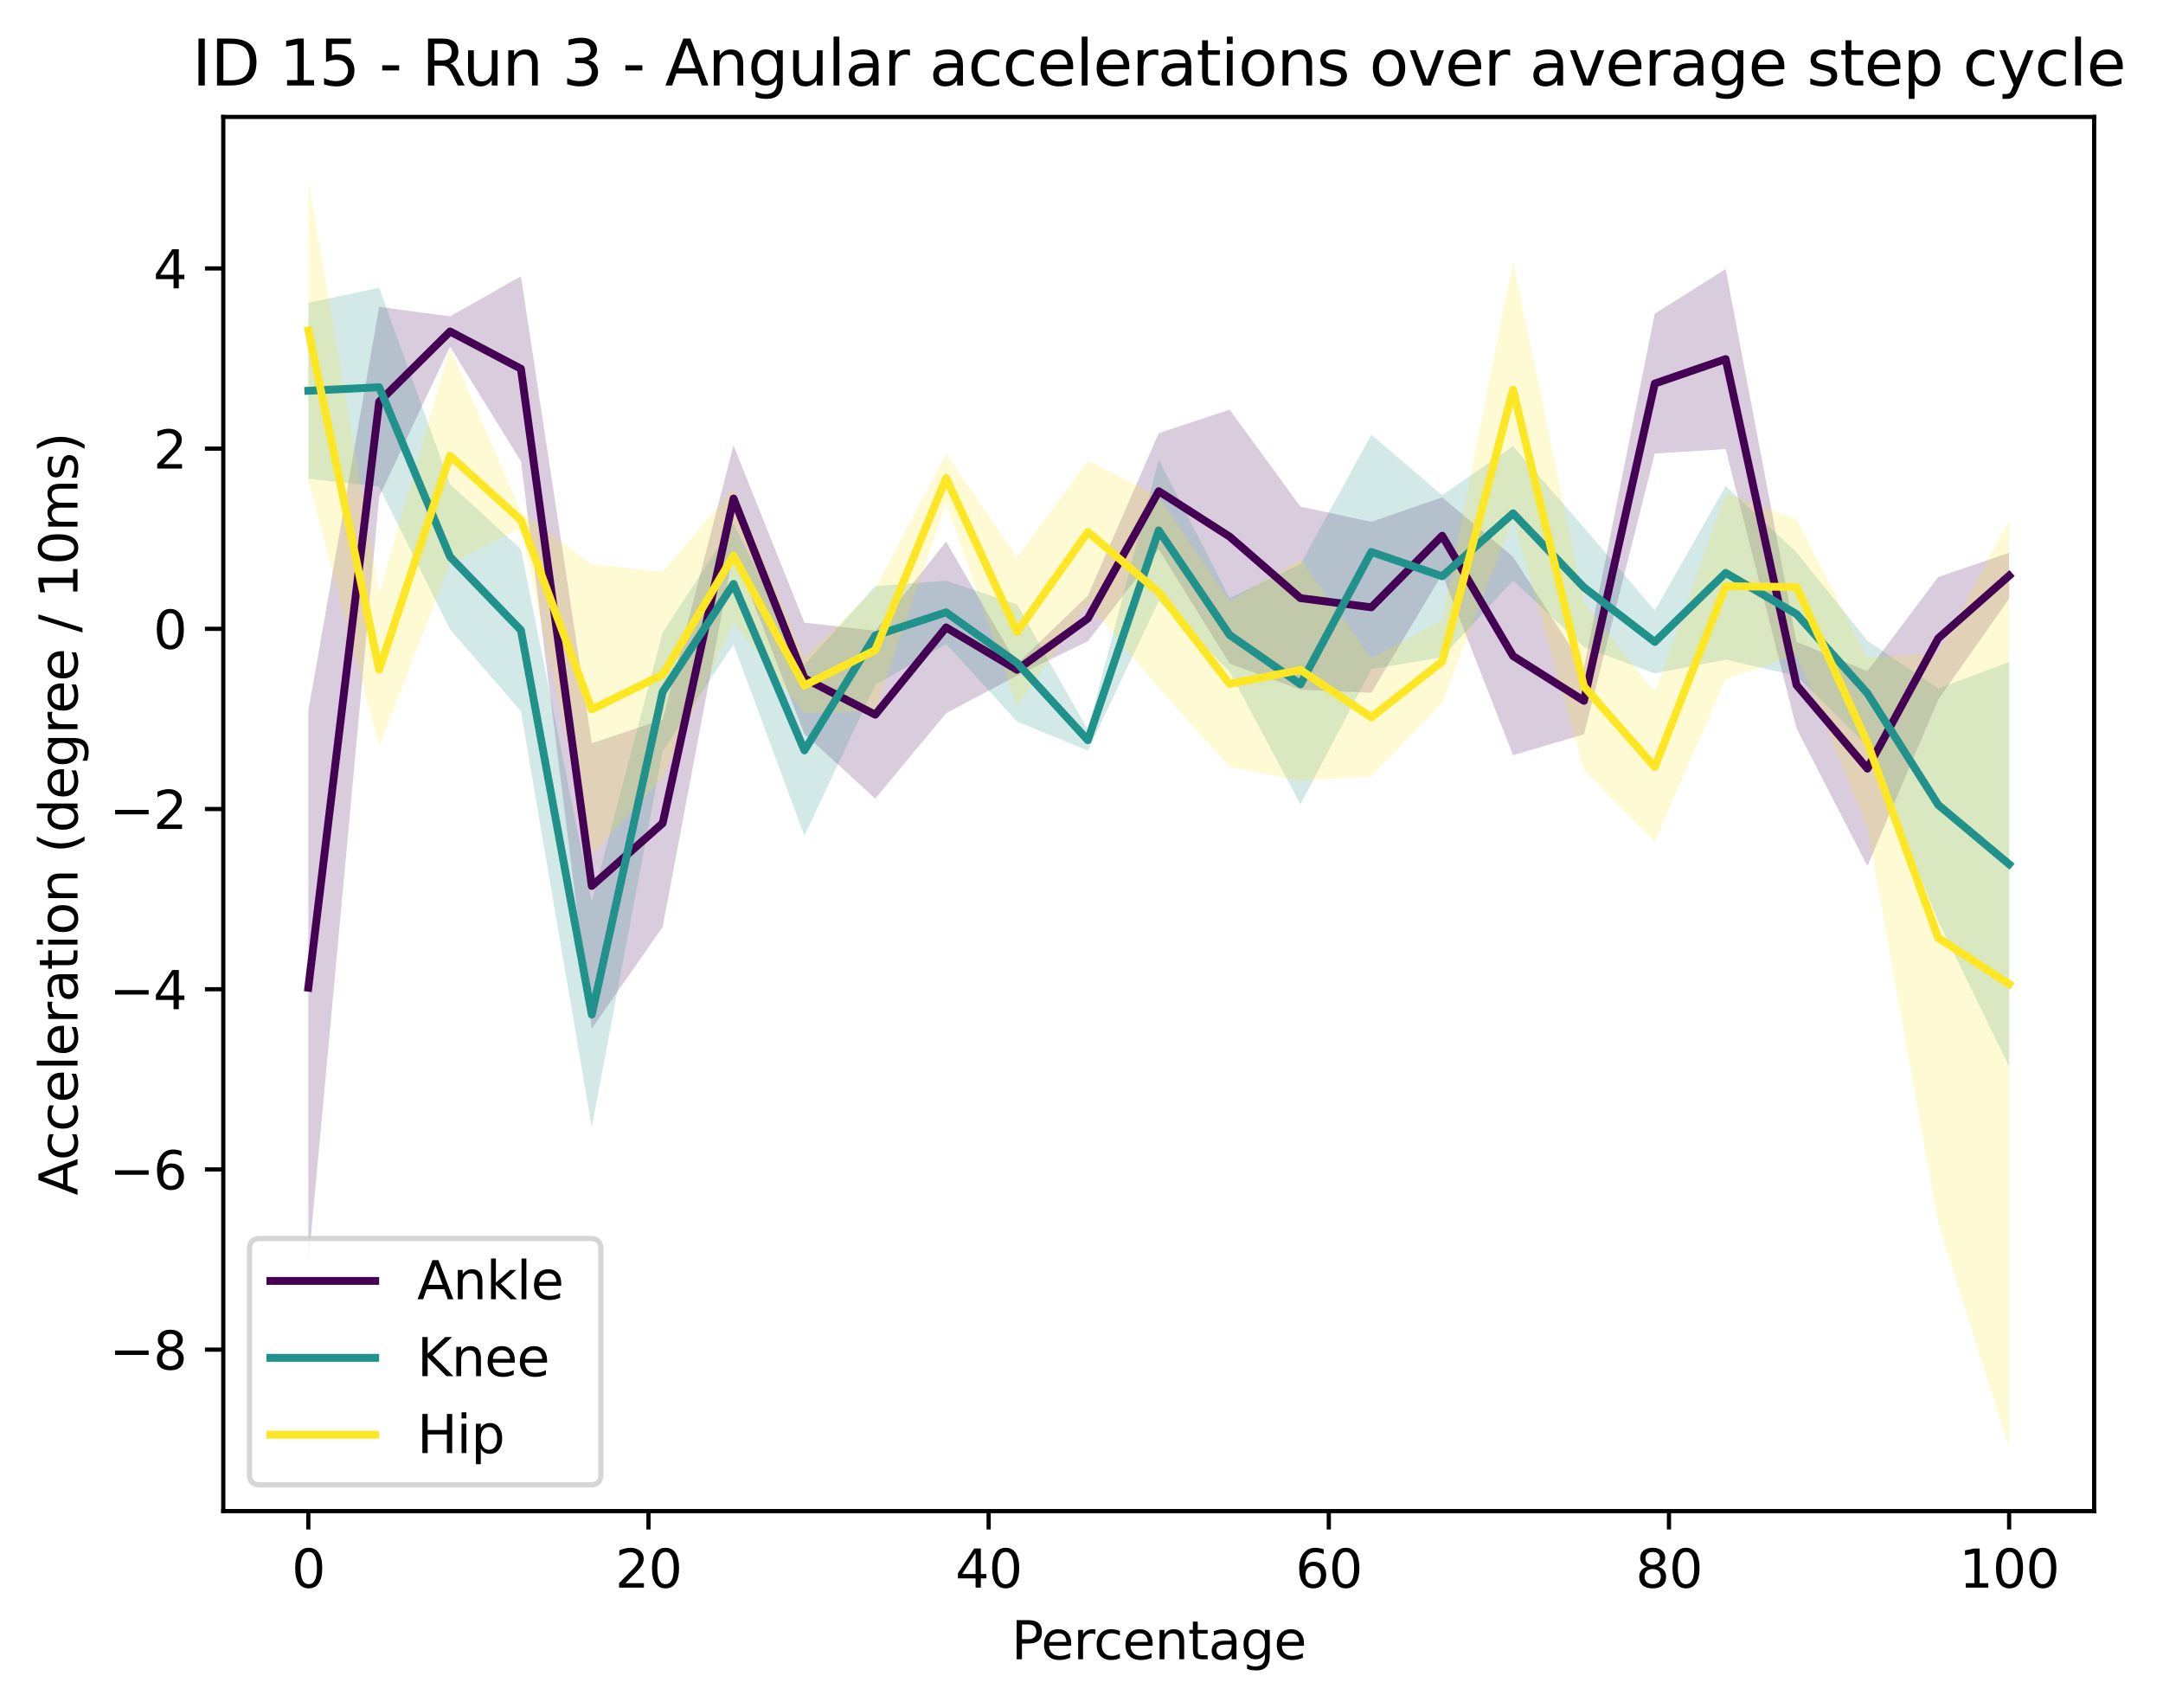 <?xml version="1.0" encoding="utf-8" standalone="no"?>
<!DOCTYPE svg PUBLIC "-//W3C//DTD SVG 1.1//EN"
  "http://www.w3.org/Graphics/SVG/1.1/DTD/svg11.dtd">
<svg xmlns:xlink="http://www.w3.org/1999/xlink" width="412.88pt" height="325.986pt" viewBox="0 0 412.88 325.986" xmlns="http://www.w3.org/2000/svg" version="1.1">
 <defs>
  <style type="text/css">*{stroke-linejoin: round; stroke-linecap: butt}</style>
 </defs>
 <g id="figure_1">
  <g id="patch_1">
   <path d="M 0 325.986 
L 412.88 325.986 
L 412.88 0 
L 0 0 
z
" style="fill: #ffffff"/>
  </g>
  <g id="axes_1">
   <g id="patch_2">
    <path d="M 42.62 288.43 
L 399.74 288.43 
L 399.74 22.318 
L 42.62 22.318 
z
" style="fill: #ffffff"/>
   </g>
   <g id="PolyCollection_1">
    <path d="M 58.853 135.709 
L 58.853 241.341 
L 72.38 94.798 
L 85.908 66.159 
L 99.435 88.05 
L 112.962 196.341 
L 126.489 176.913 
L 140.017 105.286 
L 153.544 140.083 
L 167.071 152.438 
L 180.598 136.129 
L 194.126 128.955 
L 207.653 122.406 
L 221.18 104.839 
L 234.708 126.661 
L 248.235 131.641 
L 261.762 132.238 
L 275.289 109.584 
L 288.817 144.156 
L 302.344 140.146 
L 315.871 86.55 
L 329.398 85.722 
L 342.926 139.018 
L 356.453 165.311 
L 369.98 133.518 
L 383.508 114.269 
L 383.508 105.506 
L 383.508 105.506 
L 369.98 110.133 
L 356.453 128.117 
L 342.926 122.499 
L 329.398 51.36 
L 315.871 59.869 
L 302.344 127.392 
L 288.817 106.283 
L 275.289 94.932 
L 261.762 99.601 
L 248.235 96.699 
L 234.708 78.187 
L 221.18 82.678 
L 207.653 113.687 
L 194.126 126.728 
L 180.598 103.386 
L 167.071 120.392 
L 153.544 118.846 
L 140.017 85.022 
L 126.489 137.344 
L 112.962 141.865 
L 99.435 52.721 
L 85.908 60.389 
L 72.38 58.576 
L 58.853 135.709 
z
" clip-path="url(#p606cd3f281)" style="fill: #440154; fill-opacity: 0.2"/>
   </g>
   <g id="PolyCollection_2">
    <path d="M 58.853 57.804 
L 58.853 91.367 
L 72.38 92.901 
L 85.908 120.147 
L 99.435 135.734 
L 112.962 215.117 
L 126.489 143.388 
L 140.017 122.977 
L 153.544 159.525 
L 167.071 130.733 
L 180.598 122.914 
L 194.126 137.715 
L 207.653 143.283 
L 221.18 114.727 
L 234.708 128.227 
L 248.235 153.525 
L 261.762 127.729 
L 275.289 125.462 
L 288.817 110.8 
L 302.344 123.53 
L 315.871 128.535 
L 329.398 125.915 
L 342.926 128.996 
L 356.453 142.35 
L 369.98 175.862 
L 383.508 203.571 
L 383.508 126.342 
L 383.508 126.342 
L 369.98 131.408 
L 356.453 122.293 
L 342.926 105.412 
L 329.398 92.78 
L 315.871 116.523 
L 302.344 100.695 
L 288.817 85.151 
L 275.289 94.523 
L 261.762 82.974 
L 248.235 107.684 
L 234.708 114.148 
L 221.18 87.755 
L 207.653 139.29 
L 194.126 115.348 
L 180.598 110.835 
L 167.071 111.87 
L 153.544 126.937 
L 140.017 99.938 
L 126.489 120.732 
L 112.962 172.187 
L 99.435 104.84 
L 85.908 92.403 
L 72.38 54.924 
L 58.853 57.804 
z
" clip-path="url(#p606cd3f281)" style="fill: #21918c; fill-opacity: 0.2"/>
   </g>
   <g id="PolyCollection_3">
    <path d="M 58.853 34.414 
L 58.853 91.682 
L 72.38 142.387 
L 85.908 107.617 
L 99.435 100.848 
L 112.962 163.095 
L 126.489 148.426 
L 140.017 118.841 
L 153.544 136.101 
L 167.071 135.815 
L 180.598 95.93 
L 194.126 134.83 
L 207.653 115.15 
L 221.18 131.303 
L 234.708 146.328 
L 248.235 149.038 
L 261.762 148.186 
L 275.289 134.12 
L 288.817 98.887 
L 302.344 147 
L 315.871 160.594 
L 329.398 129.62 
L 342.926 124.992 
L 356.453 157.966 
L 369.98 233.409 
L 383.508 276.334 
L 383.508 99.305 
L 383.508 99.305 
L 369.98 124.651 
L 356.453 125.525 
L 342.926 99.097 
L 329.398 94.161 
L 315.871 132.183 
L 302.344 115.037 
L 288.817 49.85 
L 275.289 118.399 
L 261.762 125.637 
L 248.235 106.703 
L 234.708 114.739 
L 221.18 94.782 
L 207.653 87.942 
L 194.126 106.409 
L 180.598 86.613 
L 167.071 112.373 
L 153.544 125.573 
L 140.017 93.284 
L 126.489 109.123 
L 112.962 107.715 
L 99.435 97.679 
L 85.908 66.387 
L 72.38 113.269 
L 58.853 34.414 
z
" clip-path="url(#p606cd3f281)" style="fill: #fde725; fill-opacity: 0.2"/>
   </g>
   <g id="matplotlib.axis_1">
    <g id="xtick_1">
     <g id="line2d_1">
      <defs>
       <path id="m1e327cab59" d="M 0 0 
L 0 3.5 
" style="stroke: #000000; stroke-width: 0.8"/>
      </defs>
      <g>
       <use xlink:href="#m1e327cab59" x="58.853" y="288.43" style="stroke: #000000; stroke-width: 0.8"/>
      </g>
     </g>
     <g id="text_1">
      <!-- 0 -->
      <g transform="translate(55.672 303.029) scale(0.1 -0.1)">
       <defs>
        <path id="DejaVuSans-30" d="M 2034 4250 
Q 1547 4250 1301 3770 
Q 1056 3291 1056 2328 
Q 1056 1369 1301 889 
Q 1547 409 2034 409 
Q 2525 409 2770 889 
Q 3016 1369 3016 2328 
Q 3016 3291 2770 3770 
Q 2525 4250 2034 4250 
z
M 2034 4750 
Q 2819 4750 3233 4129 
Q 3647 3509 3647 2328 
Q 3647 1150 3233 529 
Q 2819 -91 2034 -91 
Q 1250 -91 836 529 
Q 422 1150 422 2328 
Q 422 3509 836 4129 
Q 1250 4750 2034 4750 
z
" transform="scale(0.016)"/>
       </defs>
       <use xlink:href="#DejaVuSans-30"/>
      </g>
     </g>
    </g>
    <g id="xtick_2">
     <g id="line2d_2">
      <g>
       <use xlink:href="#m1e327cab59" x="123.784" y="288.43" style="stroke: #000000; stroke-width: 0.8"/>
      </g>
     </g>
     <g id="text_2">
      <!-- 20 -->
      <g transform="translate(117.421 303.029) scale(0.1 -0.1)">
       <defs>
        <path id="DejaVuSans-32" d="M 1228 531 
L 3431 531 
L 3431 0 
L 469 0 
L 469 531 
Q 828 903 1448 1529 
Q 2069 2156 2228 2338 
Q 2531 2678 2651 2914 
Q 2772 3150 2772 3378 
Q 2772 3750 2511 3984 
Q 2250 4219 1831 4219 
Q 1534 4219 1204 4116 
Q 875 4013 500 3803 
L 500 4441 
Q 881 4594 1212 4672 
Q 1544 4750 1819 4750 
Q 2544 4750 2975 4387 
Q 3406 4025 3406 3419 
Q 3406 3131 3298 2873 
Q 3191 2616 2906 2266 
Q 2828 2175 2409 1742 
Q 1991 1309 1228 531 
z
" transform="scale(0.016)"/>
       </defs>
       <use xlink:href="#DejaVuSans-32"/>
       <use xlink:href="#DejaVuSans-30" x="63.623"/>
      </g>
     </g>
    </g>
    <g id="xtick_3">
     <g id="line2d_3">
      <g>
       <use xlink:href="#m1e327cab59" x="188.715" y="288.43" style="stroke: #000000; stroke-width: 0.8"/>
      </g>
     </g>
     <g id="text_3">
      <!-- 40 -->
      <g transform="translate(182.352 303.029) scale(0.1 -0.1)">
       <defs>
        <path id="DejaVuSans-34" d="M 2419 4116 
L 825 1625 
L 2419 1625 
L 2419 4116 
z
M 2253 4666 
L 3047 4666 
L 3047 1625 
L 3713 1625 
L 3713 1100 
L 3047 1100 
L 3047 0 
L 2419 0 
L 2419 1100 
L 313 1100 
L 313 1709 
L 2253 4666 
z
" transform="scale(0.016)"/>
       </defs>
       <use xlink:href="#DejaVuSans-34"/>
       <use xlink:href="#DejaVuSans-30" x="63.623"/>
      </g>
     </g>
    </g>
    <g id="xtick_4">
     <g id="line2d_4">
      <g>
       <use xlink:href="#m1e327cab59" x="253.646" y="288.43" style="stroke: #000000; stroke-width: 0.8"/>
      </g>
     </g>
     <g id="text_4">
      <!-- 60 -->
      <g transform="translate(247.283 303.029) scale(0.1 -0.1)">
       <defs>
        <path id="DejaVuSans-36" d="M 2113 2584 
Q 1688 2584 1439 2293 
Q 1191 2003 1191 1497 
Q 1191 994 1439 701 
Q 1688 409 2113 409 
Q 2538 409 2786 701 
Q 3034 994 3034 1497 
Q 3034 2003 2786 2293 
Q 2538 2584 2113 2584 
z
M 3366 4563 
L 3366 3988 
Q 3128 4100 2886 4159 
Q 2644 4219 2406 4219 
Q 1781 4219 1451 3797 
Q 1122 3375 1075 2522 
Q 1259 2794 1537 2939 
Q 1816 3084 2150 3084 
Q 2853 3084 3261 2657 
Q 3669 2231 3669 1497 
Q 3669 778 3244 343 
Q 2819 -91 2113 -91 
Q 1303 -91 875 529 
Q 447 1150 447 2328 
Q 447 3434 972 4092 
Q 1497 4750 2381 4750 
Q 2619 4750 2861 4703 
Q 3103 4656 3366 4563 
z
" transform="scale(0.016)"/>
       </defs>
       <use xlink:href="#DejaVuSans-36"/>
       <use xlink:href="#DejaVuSans-30" x="63.623"/>
      </g>
     </g>
    </g>
    <g id="xtick_5">
     <g id="line2d_5">
      <g>
       <use xlink:href="#m1e327cab59" x="318.577" y="288.43" style="stroke: #000000; stroke-width: 0.8"/>
      </g>
     </g>
     <g id="text_5">
      <!-- 80 -->
      <g transform="translate(312.214 303.029) scale(0.1 -0.1)">
       <defs>
        <path id="DejaVuSans-38" d="M 2034 2216 
Q 1584 2216 1326 1975 
Q 1069 1734 1069 1313 
Q 1069 891 1326 650 
Q 1584 409 2034 409 
Q 2484 409 2743 651 
Q 3003 894 3003 1313 
Q 3003 1734 2745 1975 
Q 2488 2216 2034 2216 
z
M 1403 2484 
Q 997 2584 770 2862 
Q 544 3141 544 3541 
Q 544 4100 942 4425 
Q 1341 4750 2034 4750 
Q 2731 4750 3128 4425 
Q 3525 4100 3525 3541 
Q 3525 3141 3298 2862 
Q 3072 2584 2669 2484 
Q 3125 2378 3379 2068 
Q 3634 1759 3634 1313 
Q 3634 634 3220 271 
Q 2806 -91 2034 -91 
Q 1263 -91 848 271 
Q 434 634 434 1313 
Q 434 1759 690 2068 
Q 947 2378 1403 2484 
z
M 1172 3481 
Q 1172 3119 1398 2916 
Q 1625 2713 2034 2713 
Q 2441 2713 2670 2916 
Q 2900 3119 2900 3481 
Q 2900 3844 2670 4047 
Q 2441 4250 2034 4250 
Q 1625 4250 1398 4047 
Q 1172 3844 1172 3481 
z
" transform="scale(0.016)"/>
       </defs>
       <use xlink:href="#DejaVuSans-38"/>
       <use xlink:href="#DejaVuSans-30" x="63.623"/>
      </g>
     </g>
    </g>
    <g id="xtick_6">
     <g id="line2d_6">
      <g>
       <use xlink:href="#m1e327cab59" x="383.508" y="288.43" style="stroke: #000000; stroke-width: 0.8"/>
      </g>
     </g>
     <g id="text_6">
      <!-- 100 -->
      <g transform="translate(373.964 303.029) scale(0.1 -0.1)">
       <defs>
        <path id="DejaVuSans-31" d="M 794 531 
L 1825 531 
L 1825 4091 
L 703 3866 
L 703 4441 
L 1819 4666 
L 2450 4666 
L 2450 531 
L 3481 531 
L 3481 0 
L 794 0 
L 794 531 
z
" transform="scale(0.016)"/>
       </defs>
       <use xlink:href="#DejaVuSans-31"/>
       <use xlink:href="#DejaVuSans-30" x="63.623"/>
       <use xlink:href="#DejaVuSans-30" x="127.246"/>
      </g>
     </g>
    </g>
    <g id="text_7">
     <!-- Percentage -->
     <g transform="translate(193.058 316.707) scale(0.1 -0.1)">
      <defs>
       <path id="DejaVuSans-50" d="M 1259 4147 
L 1259 2394 
L 2053 2394 
Q 2494 2394 2734 2622 
Q 2975 2850 2975 3272 
Q 2975 3691 2734 3919 
Q 2494 4147 2053 4147 
L 1259 4147 
z
M 628 4666 
L 2053 4666 
Q 2838 4666 3239 4311 
Q 3641 3956 3641 3272 
Q 3641 2581 3239 2228 
Q 2838 1875 2053 1875 
L 1259 1875 
L 1259 0 
L 628 0 
L 628 4666 
z
" transform="scale(0.016)"/>
       <path id="DejaVuSans-65" d="M 3597 1894 
L 3597 1613 
L 953 1613 
Q 991 1019 1311 708 
Q 1631 397 2203 397 
Q 2534 397 2845 478 
Q 3156 559 3463 722 
L 3463 178 
Q 3153 47 2828 -22 
Q 2503 -91 2169 -91 
Q 1331 -91 842 396 
Q 353 884 353 1716 
Q 353 2575 817 3079 
Q 1281 3584 2069 3584 
Q 2775 3584 3186 3129 
Q 3597 2675 3597 1894 
z
M 3022 2063 
Q 3016 2534 2758 2815 
Q 2500 3097 2075 3097 
Q 1594 3097 1305 2825 
Q 1016 2553 972 2059 
L 3022 2063 
z
" transform="scale(0.016)"/>
       <path id="DejaVuSans-72" d="M 2631 2963 
Q 2534 3019 2420 3045 
Q 2306 3072 2169 3072 
Q 1681 3072 1420 2755 
Q 1159 2438 1159 1844 
L 1159 0 
L 581 0 
L 581 3500 
L 1159 3500 
L 1159 2956 
Q 1341 3275 1631 3429 
Q 1922 3584 2338 3584 
Q 2397 3584 2469 3576 
Q 2541 3569 2628 3553 
L 2631 2963 
z
" transform="scale(0.016)"/>
       <path id="DejaVuSans-63" d="M 3122 3366 
L 3122 2828 
Q 2878 2963 2633 3030 
Q 2388 3097 2138 3097 
Q 1578 3097 1268 2742 
Q 959 2388 959 1747 
Q 959 1106 1268 751 
Q 1578 397 2138 397 
Q 2388 397 2633 464 
Q 2878 531 3122 666 
L 3122 134 
Q 2881 22 2623 -34 
Q 2366 -91 2075 -91 
Q 1284 -91 818 406 
Q 353 903 353 1747 
Q 353 2603 823 3093 
Q 1294 3584 2113 3584 
Q 2378 3584 2631 3529 
Q 2884 3475 3122 3366 
z
" transform="scale(0.016)"/>
       <path id="DejaVuSans-6e" d="M 3513 2113 
L 3513 0 
L 2938 0 
L 2938 2094 
Q 2938 2591 2744 2837 
Q 2550 3084 2163 3084 
Q 1697 3084 1428 2787 
Q 1159 2491 1159 1978 
L 1159 0 
L 581 0 
L 581 3500 
L 1159 3500 
L 1159 2956 
Q 1366 3272 1645 3428 
Q 1925 3584 2291 3584 
Q 2894 3584 3203 3211 
Q 3513 2838 3513 2113 
z
" transform="scale(0.016)"/>
       <path id="DejaVuSans-74" d="M 1172 4494 
L 1172 3500 
L 2356 3500 
L 2356 3053 
L 1172 3053 
L 1172 1153 
Q 1172 725 1289 603 
Q 1406 481 1766 481 
L 2356 481 
L 2356 0 
L 1766 0 
Q 1100 0 847 248 
Q 594 497 594 1153 
L 594 3053 
L 172 3053 
L 172 3500 
L 594 3500 
L 594 4494 
L 1172 4494 
z
" transform="scale(0.016)"/>
       <path id="DejaVuSans-61" d="M 2194 1759 
Q 1497 1759 1228 1600 
Q 959 1441 959 1056 
Q 959 750 1161 570 
Q 1363 391 1709 391 
Q 2188 391 2477 730 
Q 2766 1069 2766 1631 
L 2766 1759 
L 2194 1759 
z
M 3341 1997 
L 3341 0 
L 2766 0 
L 2766 531 
Q 2569 213 2275 61 
Q 1981 -91 1556 -91 
Q 1019 -91 701 211 
Q 384 513 384 1019 
Q 384 1609 779 1909 
Q 1175 2209 1959 2209 
L 2766 2209 
L 2766 2266 
Q 2766 2663 2505 2880 
Q 2244 3097 1772 3097 
Q 1472 3097 1187 3025 
Q 903 2953 641 2809 
L 641 3341 
Q 956 3463 1253 3523 
Q 1550 3584 1831 3584 
Q 2591 3584 2966 3190 
Q 3341 2797 3341 1997 
z
" transform="scale(0.016)"/>
       <path id="DejaVuSans-67" d="M 2906 1791 
Q 2906 2416 2648 2759 
Q 2391 3103 1925 3103 
Q 1463 3103 1205 2759 
Q 947 2416 947 1791 
Q 947 1169 1205 825 
Q 1463 481 1925 481 
Q 2391 481 2648 825 
Q 2906 1169 2906 1791 
z
M 3481 434 
Q 3481 -459 3084 -895 
Q 2688 -1331 1869 -1331 
Q 1566 -1331 1297 -1286 
Q 1028 -1241 775 -1147 
L 775 -588 
Q 1028 -725 1275 -790 
Q 1522 -856 1778 -856 
Q 2344 -856 2625 -561 
Q 2906 -266 2906 331 
L 2906 616 
Q 2728 306 2450 153 
Q 2172 0 1784 0 
Q 1141 0 747 490 
Q 353 981 353 1791 
Q 353 2603 747 3093 
Q 1141 3584 1784 3584 
Q 2172 3584 2450 3431 
Q 2728 3278 2906 2969 
L 2906 3500 
L 3481 3500 
L 3481 434 
z
" transform="scale(0.016)"/>
      </defs>
      <use xlink:href="#DejaVuSans-50"/>
      <use xlink:href="#DejaVuSans-65" x="56.678"/>
      <use xlink:href="#DejaVuSans-72" x="118.201"/>
      <use xlink:href="#DejaVuSans-63" x="157.064"/>
      <use xlink:href="#DejaVuSans-65" x="212.045"/>
      <use xlink:href="#DejaVuSans-6e" x="273.568"/>
      <use xlink:href="#DejaVuSans-74" x="336.947"/>
      <use xlink:href="#DejaVuSans-61" x="376.156"/>
      <use xlink:href="#DejaVuSans-67" x="437.436"/>
      <use xlink:href="#DejaVuSans-65" x="500.912"/>
     </g>
    </g>
   </g>
   <g id="matplotlib.axis_2">
    <g id="ytick_1">
     <g id="line2d_7">
      <defs>
       <path id="mbe0f80768f" d="M 0 0 
L -3.5 0 
" style="stroke: #000000; stroke-width: 0.8"/>
      </defs>
      <g>
       <use xlink:href="#mbe0f80768f" x="42.62" y="257.607" style="stroke: #000000; stroke-width: 0.8"/>
      </g>
     </g>
     <g id="text_8">
      <!-- −8 -->
      <g transform="translate(20.878 261.406) scale(0.1 -0.1)">
       <defs>
        <path id="DejaVuSans-2212" d="M 678 2272 
L 4684 2272 
L 4684 1741 
L 678 1741 
L 678 2272 
z
" transform="scale(0.016)"/>
       </defs>
       <use xlink:href="#DejaVuSans-2212"/>
       <use xlink:href="#DejaVuSans-38" x="83.789"/>
      </g>
     </g>
    </g>
    <g id="ytick_2">
     <g id="line2d_8">
      <g>
       <use xlink:href="#mbe0f80768f" x="42.62" y="223.212" style="stroke: #000000; stroke-width: 0.8"/>
      </g>
     </g>
     <g id="text_9">
      <!-- −6 -->
      <g transform="translate(20.878 227.011) scale(0.1 -0.1)">
       <use xlink:href="#DejaVuSans-2212"/>
       <use xlink:href="#DejaVuSans-36" x="83.789"/>
      </g>
     </g>
    </g>
    <g id="ytick_3">
     <g id="line2d_9">
      <g>
       <use xlink:href="#mbe0f80768f" x="42.62" y="188.818" style="stroke: #000000; stroke-width: 0.8"/>
      </g>
     </g>
     <g id="text_10">
      <!-- −4 -->
      <g transform="translate(20.878 192.617) scale(0.1 -0.1)">
       <use xlink:href="#DejaVuSans-2212"/>
       <use xlink:href="#DejaVuSans-34" x="83.789"/>
      </g>
     </g>
    </g>
    <g id="ytick_4">
     <g id="line2d_10">
      <g>
       <use xlink:href="#mbe0f80768f" x="42.62" y="154.423" style="stroke: #000000; stroke-width: 0.8"/>
      </g>
     </g>
     <g id="text_11">
      <!-- −2 -->
      <g transform="translate(20.878 158.222) scale(0.1 -0.1)">
       <use xlink:href="#DejaVuSans-2212"/>
       <use xlink:href="#DejaVuSans-32" x="83.789"/>
      </g>
     </g>
    </g>
    <g id="ytick_5">
     <g id="line2d_11">
      <g>
       <use xlink:href="#mbe0f80768f" x="42.62" y="120.028" style="stroke: #000000; stroke-width: 0.8"/>
      </g>
     </g>
     <g id="text_12">
      <!-- 0 -->
      <g transform="translate(29.258 123.828) scale(0.1 -0.1)">
       <use xlink:href="#DejaVuSans-30"/>
      </g>
     </g>
    </g>
    <g id="ytick_6">
     <g id="line2d_12">
      <g>
       <use xlink:href="#mbe0f80768f" x="42.62" y="85.634" style="stroke: #000000; stroke-width: 0.8"/>
      </g>
     </g>
     <g id="text_13">
      <!-- 2 -->
      <g transform="translate(29.258 89.433) scale(0.1 -0.1)">
       <use xlink:href="#DejaVuSans-32"/>
      </g>
     </g>
    </g>
    <g id="ytick_7">
     <g id="line2d_13">
      <g>
       <use xlink:href="#mbe0f80768f" x="42.62" y="51.239" style="stroke: #000000; stroke-width: 0.8"/>
      </g>
     </g>
     <g id="text_14">
      <!-- 4 -->
      <g transform="translate(29.258 55.039) scale(0.1 -0.1)">
       <use xlink:href="#DejaVuSans-34"/>
      </g>
     </g>
    </g>
    <g id="text_15">
     <!-- Acceleration (degree / 10ms) -->
     <g transform="translate(14.798 228.156) rotate(-90) scale(0.1 -0.1)">
      <defs>
       <path id="DejaVuSans-41" d="M 2188 4044 
L 1331 1722 
L 3047 1722 
L 2188 4044 
z
M 1831 4666 
L 2547 4666 
L 4325 0 
L 3669 0 
L 3244 1197 
L 1141 1197 
L 716 0 
L 50 0 
L 1831 4666 
z
" transform="scale(0.016)"/>
       <path id="DejaVuSans-6c" d="M 603 4863 
L 1178 4863 
L 1178 0 
L 603 0 
L 603 4863 
z
" transform="scale(0.016)"/>
       <path id="DejaVuSans-69" d="M 603 3500 
L 1178 3500 
L 1178 0 
L 603 0 
L 603 3500 
z
M 603 4863 
L 1178 4863 
L 1178 4134 
L 603 4134 
L 603 4863 
z
" transform="scale(0.016)"/>
       <path id="DejaVuSans-6f" d="M 1959 3097 
Q 1497 3097 1228 2736 
Q 959 2375 959 1747 
Q 959 1119 1226 758 
Q 1494 397 1959 397 
Q 2419 397 2687 759 
Q 2956 1122 2956 1747 
Q 2956 2369 2687 2733 
Q 2419 3097 1959 3097 
z
M 1959 3584 
Q 2709 3584 3137 3096 
Q 3566 2609 3566 1747 
Q 3566 888 3137 398 
Q 2709 -91 1959 -91 
Q 1206 -91 779 398 
Q 353 888 353 1747 
Q 353 2609 779 3096 
Q 1206 3584 1959 3584 
z
" transform="scale(0.016)"/>
       <path id="DejaVuSans-20" transform="scale(0.016)"/>
       <path id="DejaVuSans-28" d="M 1984 4856 
Q 1566 4138 1362 3434 
Q 1159 2731 1159 2009 
Q 1159 1288 1364 580 
Q 1569 -128 1984 -844 
L 1484 -844 
Q 1016 -109 783 600 
Q 550 1309 550 2009 
Q 550 2706 781 3412 
Q 1013 4119 1484 4856 
L 1984 4856 
z
" transform="scale(0.016)"/>
       <path id="DejaVuSans-64" d="M 2906 2969 
L 2906 4863 
L 3481 4863 
L 3481 0 
L 2906 0 
L 2906 525 
Q 2725 213 2448 61 
Q 2172 -91 1784 -91 
Q 1150 -91 751 415 
Q 353 922 353 1747 
Q 353 2572 751 3078 
Q 1150 3584 1784 3584 
Q 2172 3584 2448 3432 
Q 2725 3281 2906 2969 
z
M 947 1747 
Q 947 1113 1208 752 
Q 1469 391 1925 391 
Q 2381 391 2643 752 
Q 2906 1113 2906 1747 
Q 2906 2381 2643 2742 
Q 2381 3103 1925 3103 
Q 1469 3103 1208 2742 
Q 947 2381 947 1747 
z
" transform="scale(0.016)"/>
       <path id="DejaVuSans-2f" d="M 1625 4666 
L 2156 4666 
L 531 -594 
L 0 -594 
L 1625 4666 
z
" transform="scale(0.016)"/>
       <path id="DejaVuSans-6d" d="M 3328 2828 
Q 3544 3216 3844 3400 
Q 4144 3584 4550 3584 
Q 5097 3584 5394 3201 
Q 5691 2819 5691 2113 
L 5691 0 
L 5113 0 
L 5113 2094 
Q 5113 2597 4934 2840 
Q 4756 3084 4391 3084 
Q 3944 3084 3684 2787 
Q 3425 2491 3425 1978 
L 3425 0 
L 2847 0 
L 2847 2094 
Q 2847 2600 2669 2842 
Q 2491 3084 2119 3084 
Q 1678 3084 1418 2786 
Q 1159 2488 1159 1978 
L 1159 0 
L 581 0 
L 581 3500 
L 1159 3500 
L 1159 2956 
Q 1356 3278 1631 3431 
Q 1906 3584 2284 3584 
Q 2666 3584 2933 3390 
Q 3200 3197 3328 2828 
z
" transform="scale(0.016)"/>
       <path id="DejaVuSans-73" d="M 2834 3397 
L 2834 2853 
Q 2591 2978 2328 3040 
Q 2066 3103 1784 3103 
Q 1356 3103 1142 2972 
Q 928 2841 928 2578 
Q 928 2378 1081 2264 
Q 1234 2150 1697 2047 
L 1894 2003 
Q 2506 1872 2764 1633 
Q 3022 1394 3022 966 
Q 3022 478 2636 193 
Q 2250 -91 1575 -91 
Q 1294 -91 989 -36 
Q 684 19 347 128 
L 347 722 
Q 666 556 975 473 
Q 1284 391 1588 391 
Q 1994 391 2212 530 
Q 2431 669 2431 922 
Q 2431 1156 2273 1281 
Q 2116 1406 1581 1522 
L 1381 1569 
Q 847 1681 609 1914 
Q 372 2147 372 2553 
Q 372 3047 722 3315 
Q 1072 3584 1716 3584 
Q 2034 3584 2315 3537 
Q 2597 3491 2834 3397 
z
" transform="scale(0.016)"/>
       <path id="DejaVuSans-29" d="M 513 4856 
L 1013 4856 
Q 1481 4119 1714 3412 
Q 1947 2706 1947 2009 
Q 1947 1309 1714 600 
Q 1481 -109 1013 -844 
L 513 -844 
Q 928 -128 1133 580 
Q 1338 1288 1338 2009 
Q 1338 2731 1133 3434 
Q 928 4138 513 4856 
z
" transform="scale(0.016)"/>
      </defs>
      <use xlink:href="#DejaVuSans-41"/>
      <use xlink:href="#DejaVuSans-63" x="66.658"/>
      <use xlink:href="#DejaVuSans-63" x="121.639"/>
      <use xlink:href="#DejaVuSans-65" x="176.619"/>
      <use xlink:href="#DejaVuSans-6c" x="238.143"/>
      <use xlink:href="#DejaVuSans-65" x="265.926"/>
      <use xlink:href="#DejaVuSans-72" x="327.449"/>
      <use xlink:href="#DejaVuSans-61" x="368.562"/>
      <use xlink:href="#DejaVuSans-74" x="429.842"/>
      <use xlink:href="#DejaVuSans-69" x="469.051"/>
      <use xlink:href="#DejaVuSans-6f" x="496.834"/>
      <use xlink:href="#DejaVuSans-6e" x="558.016"/>
      <use xlink:href="#DejaVuSans-20" x="621.395"/>
      <use xlink:href="#DejaVuSans-28" x="653.182"/>
      <use xlink:href="#DejaVuSans-64" x="692.195"/>
      <use xlink:href="#DejaVuSans-65" x="755.672"/>
      <use xlink:href="#DejaVuSans-67" x="817.195"/>
      <use xlink:href="#DejaVuSans-72" x="880.672"/>
      <use xlink:href="#DejaVuSans-65" x="919.535"/>
      <use xlink:href="#DejaVuSans-65" x="981.059"/>
      <use xlink:href="#DejaVuSans-20" x="1042.582"/>
      <use xlink:href="#DejaVuSans-2f" x="1074.369"/>
      <use xlink:href="#DejaVuSans-20" x="1108.061"/>
      <use xlink:href="#DejaVuSans-31" x="1139.848"/>
      <use xlink:href="#DejaVuSans-30" x="1203.471"/>
      <use xlink:href="#DejaVuSans-6d" x="1267.094"/>
      <use xlink:href="#DejaVuSans-73" x="1364.506"/>
      <use xlink:href="#DejaVuSans-29" x="1416.605"/>
     </g>
    </g>
   </g>
   <g id="line2d_14">
    <path d="M 58.853 188.525 
L 72.38 76.687 
L 85.908 63.274 
L 99.435 70.385 
L 112.962 169.103 
L 126.489 157.129 
L 140.017 95.154 
L 153.544 129.464 
L 167.071 136.415 
L 180.598 119.758 
L 194.126 127.842 
L 207.653 118.047 
L 221.18 93.759 
L 234.708 102.424 
L 248.235 114.17 
L 261.762 115.92 
L 275.289 102.258 
L 288.817 125.22 
L 302.344 133.769 
L 315.871 73.209 
L 329.398 68.541 
L 342.926 130.759 
L 356.453 146.714 
L 369.98 121.825 
L 383.508 109.887 
" clip-path="url(#p606cd3f281)" style="fill: none; stroke: #440154; stroke-width: 1.5; stroke-linecap: square"/>
   </g>
   <g id="line2d_15">
    <path d="M 58.853 74.585 
L 72.38 73.912 
L 85.908 106.275 
L 99.435 120.287 
L 112.962 193.652 
L 126.489 132.06 
L 140.017 111.457 
L 153.544 143.231 
L 167.071 121.302 
L 180.598 116.874 
L 194.126 126.531 
L 207.653 141.287 
L 221.18 101.241 
L 234.708 121.187 
L 248.235 130.604 
L 261.762 105.352 
L 275.289 109.993 
L 288.817 97.976 
L 302.344 112.113 
L 315.871 122.529 
L 329.398 109.348 
L 342.926 117.204 
L 356.453 132.322 
L 369.98 153.635 
L 383.508 164.957 
" clip-path="url(#p606cd3f281)" style="fill: none; stroke: #21918c; stroke-width: 1.5; stroke-linecap: square"/>
   </g>
   <g id="line2d_16">
    <path d="M 58.853 63.048 
L 72.38 127.828 
L 85.908 87.002 
L 99.435 99.264 
L 112.962 135.405 
L 126.489 128.774 
L 140.017 106.062 
L 153.544 130.837 
L 167.071 124.094 
L 180.598 91.272 
L 194.126 120.62 
L 207.653 101.546 
L 221.18 113.043 
L 234.708 130.534 
L 248.235 127.871 
L 261.762 136.912 
L 275.289 126.259 
L 288.817 74.369 
L 302.344 131.018 
L 315.871 146.389 
L 329.398 111.891 
L 342.926 112.044 
L 356.453 141.746 
L 369.98 179.03 
L 383.508 187.819 
" clip-path="url(#p606cd3f281)" style="fill: none; stroke: #fde725; stroke-width: 1.5; stroke-linecap: square"/>
   </g>
   <g id="patch_3">
    <path d="M 42.62 288.43 
L 42.62 22.318 
" style="fill: none; stroke: #000000; stroke-width: 0.8; stroke-linejoin: miter; stroke-linecap: square"/>
   </g>
   <g id="patch_4">
    <path d="M 399.74 288.43 
L 399.74 22.318 
" style="fill: none; stroke: #000000; stroke-width: 0.8; stroke-linejoin: miter; stroke-linecap: square"/>
   </g>
   <g id="patch_5">
    <path d="M 42.62 288.43 
L 399.74 288.43 
" style="fill: none; stroke: #000000; stroke-width: 0.8; stroke-linejoin: miter; stroke-linecap: square"/>
   </g>
   <g id="patch_6">
    <path d="M 42.62 22.318 
L 399.74 22.318 
" style="fill: none; stroke: #000000; stroke-width: 0.8; stroke-linejoin: miter; stroke-linecap: square"/>
   </g>
   <g id="text_16">
    <!-- ID 15 - Run 3 - Angular accelerations over average step cycle -->
    <g transform="translate(36.68 16.318) scale(0.12 -0.12)">
     <defs>
      <path id="DejaVuSans-49" d="M 628 4666 
L 1259 4666 
L 1259 0 
L 628 0 
L 628 4666 
z
" transform="scale(0.016)"/>
      <path id="DejaVuSans-44" d="M 1259 4147 
L 1259 519 
L 2022 519 
Q 2988 519 3436 956 
Q 3884 1394 3884 2338 
Q 3884 3275 3436 3711 
Q 2988 4147 2022 4147 
L 1259 4147 
z
M 628 4666 
L 1925 4666 
Q 3281 4666 3915 4102 
Q 4550 3538 4550 2338 
Q 4550 1131 3912 565 
Q 3275 0 1925 0 
L 628 0 
L 628 4666 
z
" transform="scale(0.016)"/>
      <path id="DejaVuSans-35" d="M 691 4666 
L 3169 4666 
L 3169 4134 
L 1269 4134 
L 1269 2991 
Q 1406 3038 1543 3061 
Q 1681 3084 1819 3084 
Q 2600 3084 3056 2656 
Q 3513 2228 3513 1497 
Q 3513 744 3044 326 
Q 2575 -91 1722 -91 
Q 1428 -91 1123 -41 
Q 819 9 494 109 
L 494 744 
Q 775 591 1075 516 
Q 1375 441 1709 441 
Q 2250 441 2565 725 
Q 2881 1009 2881 1497 
Q 2881 1984 2565 2268 
Q 2250 2553 1709 2553 
Q 1456 2553 1204 2497 
Q 953 2441 691 2322 
L 691 4666 
z
" transform="scale(0.016)"/>
      <path id="DejaVuSans-2d" d="M 313 2009 
L 1997 2009 
L 1997 1497 
L 313 1497 
L 313 2009 
z
" transform="scale(0.016)"/>
      <path id="DejaVuSans-52" d="M 2841 2188 
Q 3044 2119 3236 1894 
Q 3428 1669 3622 1275 
L 4263 0 
L 3584 0 
L 2988 1197 
Q 2756 1666 2539 1819 
Q 2322 1972 1947 1972 
L 1259 1972 
L 1259 0 
L 628 0 
L 628 4666 
L 2053 4666 
Q 2853 4666 3247 4331 
Q 3641 3997 3641 3322 
Q 3641 2881 3436 2590 
Q 3231 2300 2841 2188 
z
M 1259 4147 
L 1259 2491 
L 2053 2491 
Q 2509 2491 2742 2702 
Q 2975 2913 2975 3322 
Q 2975 3731 2742 3939 
Q 2509 4147 2053 4147 
L 1259 4147 
z
" transform="scale(0.016)"/>
      <path id="DejaVuSans-75" d="M 544 1381 
L 544 3500 
L 1119 3500 
L 1119 1403 
Q 1119 906 1312 657 
Q 1506 409 1894 409 
Q 2359 409 2629 706 
Q 2900 1003 2900 1516 
L 2900 3500 
L 3475 3500 
L 3475 0 
L 2900 0 
L 2900 538 
Q 2691 219 2414 64 
Q 2138 -91 1772 -91 
Q 1169 -91 856 284 
Q 544 659 544 1381 
z
M 1991 3584 
L 1991 3584 
z
" transform="scale(0.016)"/>
      <path id="DejaVuSans-33" d="M 2597 2516 
Q 3050 2419 3304 2112 
Q 3559 1806 3559 1356 
Q 3559 666 3084 287 
Q 2609 -91 1734 -91 
Q 1441 -91 1130 -33 
Q 819 25 488 141 
L 488 750 
Q 750 597 1062 519 
Q 1375 441 1716 441 
Q 2309 441 2620 675 
Q 2931 909 2931 1356 
Q 2931 1769 2642 2001 
Q 2353 2234 1838 2234 
L 1294 2234 
L 1294 2753 
L 1863 2753 
Q 2328 2753 2575 2939 
Q 2822 3125 2822 3475 
Q 2822 3834 2567 4026 
Q 2313 4219 1838 4219 
Q 1578 4219 1281 4162 
Q 984 4106 628 3988 
L 628 4550 
Q 988 4650 1302 4700 
Q 1616 4750 1894 4750 
Q 2613 4750 3031 4423 
Q 3450 4097 3450 3541 
Q 3450 3153 3228 2886 
Q 3006 2619 2597 2516 
z
" transform="scale(0.016)"/>
      <path id="DejaVuSans-76" d="M 191 3500 
L 800 3500 
L 1894 563 
L 2988 3500 
L 3597 3500 
L 2284 0 
L 1503 0 
L 191 3500 
z
" transform="scale(0.016)"/>
      <path id="DejaVuSans-70" d="M 1159 525 
L 1159 -1331 
L 581 -1331 
L 581 3500 
L 1159 3500 
L 1159 2969 
Q 1341 3281 1617 3432 
Q 1894 3584 2278 3584 
Q 2916 3584 3314 3078 
Q 3713 2572 3713 1747 
Q 3713 922 3314 415 
Q 2916 -91 2278 -91 
Q 1894 -91 1617 61 
Q 1341 213 1159 525 
z
M 3116 1747 
Q 3116 2381 2855 2742 
Q 2594 3103 2138 3103 
Q 1681 3103 1420 2742 
Q 1159 2381 1159 1747 
Q 1159 1113 1420 752 
Q 1681 391 2138 391 
Q 2594 391 2855 752 
Q 3116 1113 3116 1747 
z
" transform="scale(0.016)"/>
      <path id="DejaVuSans-79" d="M 2059 -325 
Q 1816 -950 1584 -1140 
Q 1353 -1331 966 -1331 
L 506 -1331 
L 506 -850 
L 844 -850 
Q 1081 -850 1212 -737 
Q 1344 -625 1503 -206 
L 1606 56 
L 191 3500 
L 800 3500 
L 1894 763 
L 2988 3500 
L 3597 3500 
L 2059 -325 
z
" transform="scale(0.016)"/>
     </defs>
     <use xlink:href="#DejaVuSans-49"/>
     <use xlink:href="#DejaVuSans-44" x="29.492"/>
     <use xlink:href="#DejaVuSans-20" x="106.494"/>
     <use xlink:href="#DejaVuSans-31" x="138.281"/>
     <use xlink:href="#DejaVuSans-35" x="201.904"/>
     <use xlink:href="#DejaVuSans-20" x="265.527"/>
     <use xlink:href="#DejaVuSans-2d" x="297.314"/>
     <use xlink:href="#DejaVuSans-20" x="333.398"/>
     <use xlink:href="#DejaVuSans-52" x="365.186"/>
     <use xlink:href="#DejaVuSans-75" x="430.168"/>
     <use xlink:href="#DejaVuSans-6e" x="493.547"/>
     <use xlink:href="#DejaVuSans-20" x="556.926"/>
     <use xlink:href="#DejaVuSans-33" x="588.713"/>
     <use xlink:href="#DejaVuSans-20" x="652.336"/>
     <use xlink:href="#DejaVuSans-2d" x="684.123"/>
     <use xlink:href="#DejaVuSans-20" x="720.207"/>
     <use xlink:href="#DejaVuSans-41" x="751.994"/>
     <use xlink:href="#DejaVuSans-6e" x="820.402"/>
     <use xlink:href="#DejaVuSans-67" x="883.781"/>
     <use xlink:href="#DejaVuSans-75" x="947.258"/>
     <use xlink:href="#DejaVuSans-6c" x="1010.637"/>
     <use xlink:href="#DejaVuSans-61" x="1038.42"/>
     <use xlink:href="#DejaVuSans-72" x="1099.699"/>
     <use xlink:href="#DejaVuSans-20" x="1140.812"/>
     <use xlink:href="#DejaVuSans-61" x="1172.6"/>
     <use xlink:href="#DejaVuSans-63" x="1233.879"/>
     <use xlink:href="#DejaVuSans-63" x="1288.859"/>
     <use xlink:href="#DejaVuSans-65" x="1343.84"/>
     <use xlink:href="#DejaVuSans-6c" x="1405.363"/>
     <use xlink:href="#DejaVuSans-65" x="1433.146"/>
     <use xlink:href="#DejaVuSans-72" x="1494.67"/>
     <use xlink:href="#DejaVuSans-61" x="1535.783"/>
     <use xlink:href="#DejaVuSans-74" x="1597.062"/>
     <use xlink:href="#DejaVuSans-69" x="1636.271"/>
     <use xlink:href="#DejaVuSans-6f" x="1664.055"/>
     <use xlink:href="#DejaVuSans-6e" x="1725.236"/>
     <use xlink:href="#DejaVuSans-73" x="1788.615"/>
     <use xlink:href="#DejaVuSans-20" x="1840.715"/>
     <use xlink:href="#DejaVuSans-6f" x="1872.502"/>
     <use xlink:href="#DejaVuSans-76" x="1933.684"/>
     <use xlink:href="#DejaVuSans-65" x="1992.863"/>
     <use xlink:href="#DejaVuSans-72" x="2054.387"/>
     <use xlink:href="#DejaVuSans-20" x="2095.5"/>
     <use xlink:href="#DejaVuSans-61" x="2127.287"/>
     <use xlink:href="#DejaVuSans-76" x="2188.566"/>
     <use xlink:href="#DejaVuSans-65" x="2247.746"/>
     <use xlink:href="#DejaVuSans-72" x="2309.27"/>
     <use xlink:href="#DejaVuSans-61" x="2350.383"/>
     <use xlink:href="#DejaVuSans-67" x="2411.662"/>
     <use xlink:href="#DejaVuSans-65" x="2475.139"/>
     <use xlink:href="#DejaVuSans-20" x="2536.662"/>
     <use xlink:href="#DejaVuSans-73" x="2568.449"/>
     <use xlink:href="#DejaVuSans-74" x="2620.549"/>
     <use xlink:href="#DejaVuSans-65" x="2659.758"/>
     <use xlink:href="#DejaVuSans-70" x="2721.281"/>
     <use xlink:href="#DejaVuSans-20" x="2784.758"/>
     <use xlink:href="#DejaVuSans-63" x="2816.545"/>
     <use xlink:href="#DejaVuSans-79" x="2871.525"/>
     <use xlink:href="#DejaVuSans-63" x="2930.705"/>
     <use xlink:href="#DejaVuSans-6c" x="2985.686"/>
     <use xlink:href="#DejaVuSans-65" x="3013.469"/>
    </g>
   </g>
   <g id="legend_1">
    <g id="patch_7">
     <path d="M 49.62 283.43 
L 112.698 283.43 
Q 114.698 283.43 114.698 281.43 
L 114.698 238.396 
Q 114.698 236.396 112.698 236.396 
L 49.62 236.396 
Q 47.62 236.396 47.62 238.396 
L 47.62 281.43 
Q 47.62 283.43 49.62 283.43 
z
" style="fill: #ffffff; opacity: 0.8; stroke: #cccccc; stroke-linejoin: miter"/>
    </g>
    <g id="line2d_17">
     <path d="M 51.62 244.494 
L 61.62 244.494 
L 71.62 244.494 
" style="fill: none; stroke: #440154; stroke-width: 1.5; stroke-linecap: square"/>
    </g>
    <g id="text_17">
     <!-- Ankle  -->
     <g transform="translate(79.62 247.994) scale(0.1 -0.1)">
      <defs>
       <path id="DejaVuSans-6b" d="M 581 4863 
L 1159 4863 
L 1159 1991 
L 2875 3500 
L 3609 3500 
L 1753 1863 
L 3688 0 
L 2938 0 
L 1159 1709 
L 1159 0 
L 581 0 
L 581 4863 
z
" transform="scale(0.016)"/>
      </defs>
      <use xlink:href="#DejaVuSans-41"/>
      <use xlink:href="#DejaVuSans-6e" x="68.408"/>
      <use xlink:href="#DejaVuSans-6b" x="131.787"/>
      <use xlink:href="#DejaVuSans-6c" x="189.697"/>
      <use xlink:href="#DejaVuSans-65" x="217.48"/>
      <use xlink:href="#DejaVuSans-20" x="279.004"/>
     </g>
    </g>
    <g id="line2d_18">
     <path d="M 51.62 259.172 
L 61.62 259.172 
L 71.62 259.172 
" style="fill: none; stroke: #21918c; stroke-width: 1.5; stroke-linecap: square"/>
    </g>
    <g id="text_18">
     <!-- Knee  -->
     <g transform="translate(79.62 262.672) scale(0.1 -0.1)">
      <defs>
       <path id="DejaVuSans-4b" d="M 628 4666 
L 1259 4666 
L 1259 2694 
L 3353 4666 
L 4166 4666 
L 1850 2491 
L 4331 0 
L 3500 0 
L 1259 2247 
L 1259 0 
L 628 0 
L 628 4666 
z
" transform="scale(0.016)"/>
      </defs>
      <use xlink:href="#DejaVuSans-4b"/>
      <use xlink:href="#DejaVuSans-6e" x="65.576"/>
      <use xlink:href="#DejaVuSans-65" x="128.955"/>
      <use xlink:href="#DejaVuSans-65" x="190.479"/>
      <use xlink:href="#DejaVuSans-20" x="252.002"/>
     </g>
    </g>
    <g id="line2d_19">
     <path d="M 51.62 273.85 
L 61.62 273.85 
L 71.62 273.85 
" style="fill: none; stroke: #fde725; stroke-width: 1.5; stroke-linecap: square"/>
    </g>
    <g id="text_19">
     <!-- Hip  -->
     <g transform="translate(79.62 277.35) scale(0.1 -0.1)">
      <defs>
       <path id="DejaVuSans-48" d="M 628 4666 
L 1259 4666 
L 1259 2753 
L 3553 2753 
L 3553 4666 
L 4184 4666 
L 4184 0 
L 3553 0 
L 3553 2222 
L 1259 2222 
L 1259 0 
L 628 0 
L 628 4666 
z
" transform="scale(0.016)"/>
      </defs>
      <use xlink:href="#DejaVuSans-48"/>
      <use xlink:href="#DejaVuSans-69" x="75.195"/>
      <use xlink:href="#DejaVuSans-70" x="102.979"/>
      <use xlink:href="#DejaVuSans-20" x="166.455"/>
     </g>
    </g>
   </g>
  </g>
 </g>
 <defs>
  <clipPath id="p606cd3f281">
   <rect x="42.62" y="22.318" width="357.12" height="266.112"/>
  </clipPath>
 </defs>
</svg>
